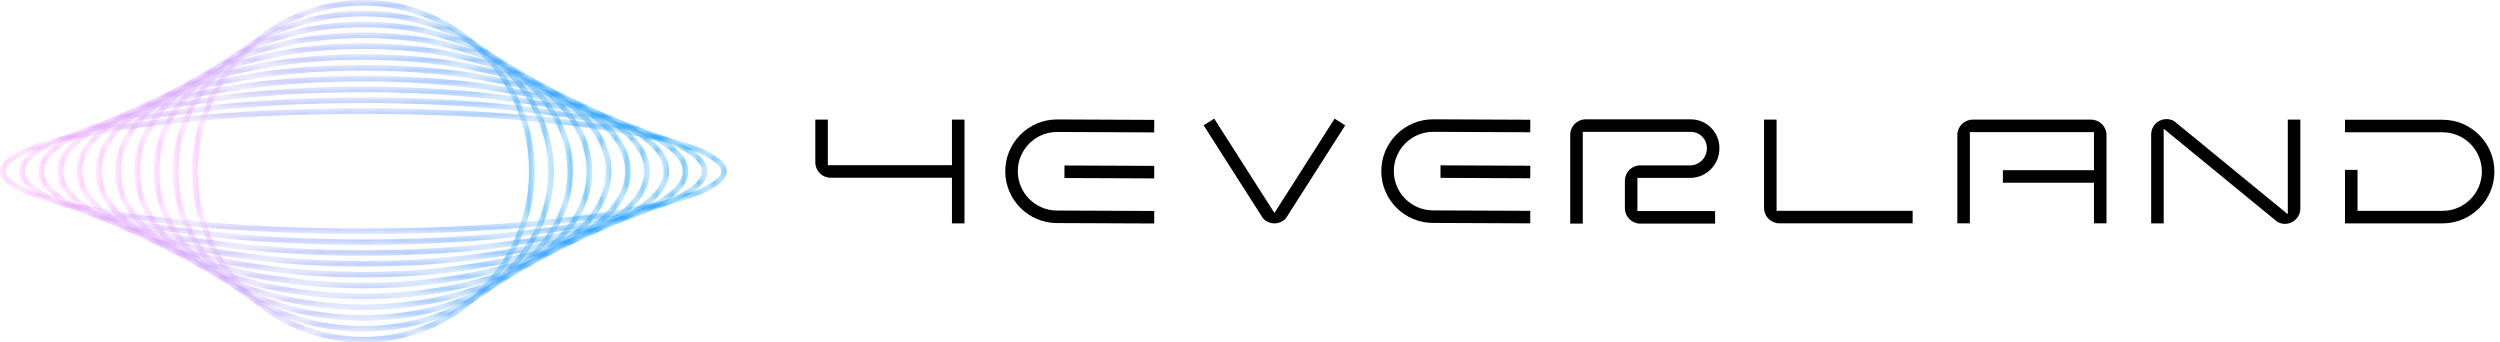 
<svg width="219px" height="30px" viewBox="0 0 219 30" version="1.1" xmlns="http://www.w3.org/2000/svg" xmlns:xlink="http://www.w3.org/1999/xlink">
    <defs>
        <path d="M15,0 C6.729,0 0,6.729 0,15 L0,15 C0,23.271 6.729,30 15,30 L15,30 C23.271,30 30,23.271 30,15 L30,15 C30,6.729 23.271,0 15,0 Z M0.487,15 C0.487,6.998 6.998,0.487 15,0.487 L15,0.487 C23.003,0.487 29.513,6.998 29.513,15 L29.513,15 C29.513,23.002 23.003,29.513 15,29.513 L15,29.513 C6.998,29.513 0.487,23.002 0.487,15 L0.487,15 Z" id="path-7_mb1fgeqt-1"></path>
        <linearGradient x1="-0%" y1="50%" x2="100%" y2="50%" id="linearGradient-7_mb1fgeqt-3">
            <stop stop-color="#FDA8FF" offset="0%"></stop>
            <stop stop-color="#029CFF" offset="100%"></stop>
        </linearGradient>
        <path d="M2.30244673e-15,14.05 C2.30244673e-15,21.799 7.484,28.102 16.685,28.102 L16.685,28.102 L16.686,27.859 L16.686,28.102 C25.884,28.102 33.367,21.8 33.367,14.052 L33.367,14.052 C33.367,6.304 25.883,0 16.682,0 L16.682,0 C7.483,0 2.30244673e-15,6.303 2.30244673e-15,14.05 L2.30244673e-15,14.05 Z M16.684,27.615 C7.753,27.615 0.487,21.53 0.487,14.05 L0.487,14.05 C0.487,6.571 7.752,0.487 16.684,0.487 L16.684,0.487 C25.614,0.487 32.88,6.572 32.88,14.052 L32.88,14.052 C32.88,21.531 25.615,27.615 16.686,27.615 L16.686,27.615 L16.686,27.859 L16.684,27.615 Z" id="path-7_mb1fgeqt-4"></path>
        <linearGradient x1="-4.85568891e-07%" y1="50%" x2="100%" y2="50%" id="linearGradient-7_mb1fgeqt-6">
            <stop stop-color="#FDA8FF" offset="0%"></stop>
            <stop stop-color="#029CFF" offset="100%"></stop>
        </linearGradient>
        <path d="M-2.30244673e-15,13.1 C-2.30244673e-15,20.326 8.239,26.204 18.367,26.204 L18.367,26.204 L18.371,26.204 C28.496,26.204 36.734,20.327 36.734,13.104 L36.734,13.104 C36.734,5.878 28.494,0 18.363,0 L18.363,0 C8.237,0 -2.30244673e-15,5.877 -2.30244673e-15,13.1 M0.487,13.1 C0.487,6.145 8.506,0.487 18.367,0.487 L18.367,0.487 C28.226,0.487 36.247,6.147 36.247,13.104 L36.247,13.104 C36.247,20.059 28.228,25.717 18.371,25.717 L18.371,25.717 L18.367,25.717 C8.508,25.717 0.487,20.057 0.487,13.1" id="path-7_mb1fgeqt-7"></path>
        <linearGradient x1="0%" y1="50%" x2="100%" y2="50%" id="linearGradient-7_mb1fgeqt-9">
            <stop stop-color="#FDA8FF" offset="0%"></stop>
            <stop stop-color="#029CFF" offset="100%"></stop>
        </linearGradient>
        <path d="M-2.30244673e-15,12.151 C-2.30244673e-15,18.854 8.995,24.307 20.051,24.307 L20.051,24.307 L20.058,24.307 C31.109,24.307 40.1,18.856 40.1,12.156 L40.1,12.156 C40.1,5.453 31.106,0 20.044,0 L20.044,0 C8.991,0 -2.30244673e-15,5.451 -2.30244673e-15,12.151 M0.487,12.151 C0.487,5.72 9.26,0.487 20.051,0.487 L20.051,0.487 C30.837,0.487 39.613,5.722 39.613,12.156 L39.613,12.156 C39.613,18.587 30.841,23.82 20.058,23.82 L20.058,23.82 L20.051,23.82 C9.263,23.82 0.487,18.585 0.487,12.151" id="path-7_mb1fgeqt-10"></path>
        <linearGradient x1="-0%" y1="50%" x2="99.999%" y2="50%" id="linearGradient-7_mb1fgeqt-12">
            <stop stop-color="#FDA8FF" offset="0%"></stop>
            <stop stop-color="#029CFF" offset="100%"></stop>
        </linearGradient>
        <path d="M-2.30244673e-15,11.201 C-2.30244673e-15,17.381 9.75,22.409 21.734,22.409 L21.734,22.409 L21.745,22.409 C33.723,22.409 43.467,17.384 43.467,11.208 L43.467,11.208 C43.467,5.028 33.717,0 21.722,0 L21.722,0 C9.745,0 -2.30244673e-15,5.025 -2.30244673e-15,11.201 L-2.30244673e-15,11.201 Z M21.734,21.922 C16.053,21.922 10.695,20.778 6.649,18.701 L6.649,18.701 C2.675,16.662 0.487,13.998 0.487,11.201 L0.487,11.201 C0.487,8.406 2.674,5.744 6.646,3.706 L6.646,3.706 C10.689,1.63 16.044,0.487 21.734,0.487 L21.734,0.487 C27.415,0.487 32.772,1.631 36.817,3.708 L36.817,3.708 C40.792,5.748 42.979,8.411 42.979,11.208 L42.979,11.208 C42.979,14.003 40.792,16.665 36.821,18.704 L36.821,18.704 C32.777,20.779 27.423,21.922 21.745,21.922 L21.745,21.922 L21.745,22.166 L21.734,21.922 Z" id="path-7_mb1fgeqt-13"></path>
        <linearGradient x1="-0%" y1="50%" x2="100%" y2="50%" id="linearGradient-7_mb1fgeqt-15">
            <stop stop-color="#FDA8FF" offset="0%"></stop>
            <stop stop-color="#029CFF" offset="100%"></stop>
        </linearGradient>
        <path d="M0,10.251 C0,15.909 10.505,20.511 23.417,20.511 L23.417,20.511 L23.435,20.511 C36.337,20.511 46.834,15.912 46.834,10.26 L46.834,10.26 C46.834,4.602 36.329,0 23.401,0 L23.401,0 C10.498,0 0,4.599 0,10.251 L0,10.251 Z M23.417,20.024 C10.988,20.024 0.487,15.548 0.487,10.251 L0.487,10.251 C0.487,4.958 10.98,0.487 23.417,0.487 L23.417,0.487 C35.847,0.487 46.347,4.962 46.347,10.26 L46.347,10.26 C46.347,15.553 35.854,20.024 23.435,20.024 L23.435,20.024 L23.435,20.268 L23.417,20.024 Z" id="path-7_mb1fgeqt-16"></path>
        <linearGradient x1="0%" y1="50%" x2="100%" y2="50%" id="linearGradient-7_mb1fgeqt-18">
            <stop stop-color="#FDA8FF" offset="0%"></stop>
            <stop stop-color="#029CFF" offset="100%"></stop>
        </linearGradient>
        <path d="M2.30244673e-15,9.302 C2.30244673e-15,14.436 11.26,18.613 25.101,18.613 L25.101,18.613 L25.125,18.613 C38.951,18.613 50.2,14.441 50.2,9.311 L50.2,9.311 C50.2,4.178 38.941,0 25.078,0 L25.078,0 C11.25,0 2.30244673e-15,4.173 2.30244673e-15,9.302 M0.487,9.302 C0.487,4.524 11.748,0.487 25.101,0.487 L25.101,0.487 C38.442,0.487 49.713,4.528 49.713,9.311 L49.713,9.311 C49.713,14.09 38.453,18.126 25.125,18.126 L25.125,18.126 L25.101,18.126 C11.759,18.126 0.487,14.085 0.487,9.302" id="path-7_mb1fgeqt-19"></path>
        <linearGradient x1="0%" y1="50%" x2="100%" y2="50%" id="linearGradient-7_mb1fgeqt-21">
            <stop stop-color="#FDA8FF" offset="0%"></stop>
            <stop stop-color="#029CFF" offset="100%"></stop>
        </linearGradient>
        <path d="M26.751,0 C19.707,0 13.024,0.87 7.934,2.449 L7.934,2.449 C2.818,4.037 -1.15122337e-15,6.133 -1.15122337e-15,8.352 L-1.15122337e-15,8.352 C-1.15122337e-15,10.574 2.822,12.673 7.945,14.263 L7.945,14.263 C13.041,15.844 19.732,16.715 26.784,16.716 L26.784,16.716 L26.816,16.716 C33.86,16.716 40.542,15.846 45.632,14.267 L45.632,14.267 C50.749,12.679 53.566,10.582 53.566,8.363 L53.566,8.363 C53.566,6.142 50.745,4.043 45.622,2.453 L45.622,2.453 C40.525,0.871 33.836,0 26.784,0 L26.784,0 L26.751,0 Z M0.487,8.352 C0.487,4.162 12.76,0.487 26.751,0.487 L26.751,0.487 L26.784,0.487 C40.792,0.487 53.079,4.168 53.079,8.363 L53.079,8.363 C53.079,12.553 40.807,16.229 26.816,16.229 L26.816,16.229 L26.784,16.229 C12.776,16.228 0.487,12.548 0.487,8.352 L0.487,8.352 Z" id="path-7_mb1fgeqt-22"></path>
        <linearGradient x1="6.03721538e-05%" y1="50.001%" x2="100%" y2="50.001%" id="linearGradient-7_mb1fgeqt-24">
            <stop stop-color="#FDA8FF" offset="0%"></stop>
            <stop stop-color="#029CFF" offset="100%"></stop>
        </linearGradient>
        <path d="M28.424,0 C20.958,0 13.859,0.773 8.435,2.177 L8.435,2.177 C2.995,3.584 1.15122337e-15,5.44 1.15122337e-15,7.402 L1.15122337e-15,7.402 C1.15122337e-15,9.367 3.001,11.226 8.449,12.637 L8.449,12.637 C13.882,14.043 20.992,14.817 28.468,14.817 L28.468,14.817 L28.512,14.817 C35.977,14.817 43.074,14.045 48.498,12.64 L48.498,12.64 C53.938,11.233 56.934,9.377 56.934,7.415 L56.934,7.415 C56.934,5.45 53.933,3.591 48.484,2.181 L48.484,2.181 C43.051,0.774 35.943,0 28.468,0 L28.468,0 L28.424,0 Z M0.487,7.402 C0.487,4.131 11.96,0.487 28.424,0.487 L28.424,0.487 L28.468,0.487 C44.956,0.487 56.446,4.138 56.446,7.415 L56.446,7.415 C56.446,10.686 44.974,14.33 28.512,14.33 L28.512,14.33 L28.468,14.33 C11.978,14.33 0.487,10.679 0.487,7.402 L0.487,7.402 Z" id="path-7_mb1fgeqt-25"></path>
        <linearGradient x1="5.69724358e-05%" y1="50%" x2="100%" y2="50%" id="linearGradient-7_mb1fgeqt-27">
            <stop stop-color="#FDA8FF" offset="0%"></stop>
            <stop stop-color="#029CFF" offset="100%"></stop>
        </linearGradient>
        <path d="M30.09,0 C13.78,0 2.30244673e-15,2.955 2.30244673e-15,6.453 L2.30244673e-15,6.453 C2.30244673e-15,9.958 13.808,12.919 30.151,12.919 L30.151,12.919 L30.211,12.919 C46.521,12.919 60.3,9.965 60.3,6.467 L60.3,6.467 C60.3,2.962 46.494,0 30.151,0 L30.151,0 L30.09,0 Z M9.054,10.534 C3.69,9.39 0.487,7.865 0.487,6.453 L0.487,6.453 C0.487,5.043 3.682,3.522 9.034,2.381 L9.034,2.381 C14.768,1.16 22.246,0.487 30.09,0.487 L30.09,0.487 L30.151,0.487 C38.009,0.487 45.5,1.162 51.246,2.386 L51.246,2.386 C56.61,3.529 59.813,5.055 59.813,6.467 L59.813,6.467 C59.813,7.876 56.617,9.398 51.265,10.538 L51.265,10.538 C45.532,11.76 38.054,12.433 30.211,12.433 L30.211,12.433 L30.151,12.433 C22.293,12.433 14.8,11.758 9.054,10.534 L9.054,10.534 Z" id="path-7_mb1fgeqt-28"></path>
        <linearGradient x1="-5.37383052e-05%" y1="50%" x2="100%" y2="50%" id="linearGradient-7_mb1fgeqt-30">
            <stop stop-color="#FDA8FF" offset="0%"></stop>
            <stop stop-color="#029CFF" offset="100%"></stop>
        </linearGradient>
        <path d="M31.754,2.30244673e-15 C14.541,2.30244673e-15 0,2.52 0,5.503 L0,5.503 C0,8.494 14.578,11.022 31.835,11.022 L31.835,11.022 L31.916,11.022 C49.126,11.022 63.666,8.502 63.666,5.519 L63.666,5.519 C63.666,2.528 49.09,2.30244673e-15 31.835,2.30244673e-15 L31.835,2.30244673e-15 L31.754,2.30244673e-15 Z M9.538,8.903 C2.865,7.753 0.487,6.393 0.487,5.503 L0.487,5.503 C0.487,4.616 2.858,3.26 9.512,2.114 L9.512,2.114 C15.604,1.065 23.503,0.487 31.754,0.487 L31.754,0.487 L31.835,0.487 C40.102,0.487 48.02,1.067 54.129,2.12 L54.129,2.12 C60.802,3.269 63.179,4.629 63.179,5.519 L63.179,5.519 C63.179,6.406 60.808,7.762 54.155,8.908 L54.155,8.908 C48.063,9.957 40.165,10.535 31.916,10.535 L31.916,10.535 L31.835,10.535 C23.566,10.535 15.647,9.955 9.538,8.903 L9.538,8.903 Z" id="path-7_mb1fgeqt-31"></path>
        <linearGradient x1="0%" y1="50.001%" x2="100%" y2="50.001%" id="linearGradient-7_mb1fgeqt-33">
            <stop stop-color="#FDA8FF" offset="0%"></stop>
            <stop stop-color="#029CFF" offset="100%"></stop>
        </linearGradient>
    </defs>
    <g id="页面" stroke="none" stroke-width="1" fill="none" fill-rule="evenodd">
        <g id="Scan" transform="translate(-60, -15)">
            <g id="编组" transform="translate(60, 15)">
                <g transform="translate(71.421, 10.39)" fill="currentColor">
                    <path d="M11.969,9.178 L11.969,5.182 L1.347,5.182 C0.604,5.182 0,4.578 0,3.835 L0,0.088 L1.098,0.088 L1.098,4.084 L11.969,4.084 L11.969,0.088 L13.067,0.088 L13.067,9.178 L11.969,9.178 Z" id="Fill-1"></path>
                    <path d="M21.824,5.204 L21.828,4.106 L29.691,4.14 L29.686,5.238 L21.824,5.204 Z M21.175,9.151 C18.673,9.151 16.639,7.114 16.639,4.612 C16.639,2.109 18.675,0.073 21.178,0.073 L29.691,0.111 L29.686,1.208 L21.175,1.171 C19.278,1.171 17.737,2.715 17.737,4.612 C17.737,6.509 19.28,8.053 21.178,8.053 L29.691,8.09 L29.686,9.188 L21.175,9.151 Z" id="Fill-3"></path>
                    <path d="M40.219,9.178 C39.854,9.178 39.5,9.027 39.248,8.765 L39.21,8.725 L34.018,0.591 L34.944,0 L40.219,8.266 L45.492,0.002 L46.417,0.593 L41.228,8.725 L41.19,8.764 C40.938,9.027 40.584,9.178 40.219,9.178" id="Fill-5"></path>
                    <path d="M54.765,5.192 L54.769,4.094 L62.633,4.128 L62.628,5.226 L54.765,5.192 Z M54.117,9.139 C51.614,9.139 49.58,7.103 49.58,4.6 C49.58,2.097 51.617,0.061 54.119,0.061 L62.633,0.099 L62.628,1.196 L54.117,1.159 C52.219,1.159 50.678,2.703 50.678,4.6 C50.678,6.497 52.222,8.041 54.119,8.041 L62.633,8.078 L62.628,9.176 L54.117,9.139 Z" id="Fill-7"></path>
                    <path d="M72.265,9.199 C71.523,9.199 70.919,8.595 70.919,7.852 L70.919,5.443 C70.919,4.7 71.523,4.096 72.265,4.096 L76.634,4.096 C77.442,4.096 78.1,3.434 78.1,2.62 L78.1,2.57 C78.1,2.194 77.954,1.841 77.688,1.575 C77.423,1.309 77.069,1.163 76.693,1.163 L67.229,1.164 L67.229,9.199 L66.131,9.199 L66.131,1.413 C66.131,0.671 66.735,0.066 67.478,0.066 L76.693,0.065 C77.363,0.065 77.991,0.326 78.464,0.799 C78.937,1.272 79.198,1.901 79.198,2.57 L79.198,2.62 C79.198,4.039 78.048,5.194 76.634,5.194 L72.016,5.194 L72.016,8.101 L78.821,8.101 L78.821,9.199 L72.265,9.199 Z" id="Fill-9"></path>
                    <path d="M84.457,9.174 C83.714,9.174 83.11,8.57 83.11,7.828 L83.11,0.09 L84.208,0.09 L84.208,8.077 L96.127,8.077 L96.127,9.174 L84.457,9.174 Z" id="Fill-11"></path>
                    <path d="M112.011,9.174 L112.011,5.616 L104.032,5.616 L104.032,4.518 L112.011,4.518 L112.011,1.187 L101.14,1.187 L101.14,9.174 L100.042,9.174 L100.042,1.436 C100.042,0.694 100.646,0.09 101.389,0.09 L111.762,0.09 C112.504,0.09 113.109,0.694 113.109,1.436 L113.109,9.174 L112.011,9.174 Z" id="Fill-13"></path>
                    <path d="M128.742,9.221 C128.526,9.221 128.316,9.169 128.119,9.066 L128.068,9.04 L118.119,0.888 L118.119,9.177 L117.021,9.177 L117.021,1.392 C117.021,0.918 117.264,0.487 117.669,0.241 C117.882,0.112 118.124,0.043 118.367,0.043 C118.584,0.043 118.793,0.095 118.99,0.198 L119.04,0.224 L128.99,8.376 L128.99,0.087 L130.088,0.087 L130.088,7.872 C130.088,8.347 129.845,8.777 129.44,9.023 C129.227,9.152 128.985,9.221 128.742,9.221" id="Fill-15"></path>
                    <path d="M134,9.178 L134,4.49 L135.098,4.49 L135.098,8.081 L142.549,8.081 C144.447,8.081 145.99,6.537 145.99,4.64 C145.99,2.743 144.447,1.199 142.549,1.199 L134,1.199 L134,0.101 L142.549,0.101 C145.052,0.101 147.088,2.137 147.088,4.64 C147.088,7.143 145.052,9.178 142.549,9.178 L134,9.178 Z" id="Fill-17"></path>
                </g>
                <g transform="translate(16.833, 0)">
                    <mask id="mask-7_mb1fgeqt-2" fill="white">
                        <use xlink:href="#path-7_mb1fgeqt-1"></use>
                    </mask>
                    <g id="Clip-20"></g>
                    <path d="M15,0 C6.729,0 0,6.729 0,15 L0,15 C0,23.271 6.729,30 15,30 L15,30 C23.271,30 30,23.271 30,15 L30,15 C30,6.729 23.271,0 15,0 Z M0.487,15 C0.487,6.998 6.998,0.487 15,0.487 L15,0.487 C23.003,0.487 29.513,6.998 29.513,15 L29.513,15 C29.513,23.002 23.003,29.513 15,29.513 L15,29.513 C6.998,29.513 0.487,23.002 0.487,15 L0.487,15 Z" id="Fill-19" fill="url(#linearGradient-7_mb1fgeqt-3)" mask="url(#mask-7_mb1fgeqt-2)"></path>
                </g>
                <g transform="translate(15.149, 0.948)">
                    <mask id="mask-7_mb1fgeqt-5" fill="white">
                        <use xlink:href="#path-7_mb1fgeqt-4"></use>
                    </mask>
                    <g id="Clip-22"></g>
                    <path d="M2.30244673e-15,14.05 C2.30244673e-15,21.799 7.484,28.102 16.685,28.102 L16.685,28.102 L16.686,27.859 L16.686,28.102 C25.884,28.102 33.367,21.8 33.367,14.052 L33.367,14.052 C33.367,6.304 25.883,0 16.682,0 L16.682,0 C7.483,0 2.30244673e-15,6.303 2.30244673e-15,14.05 L2.30244673e-15,14.05 Z M16.684,27.615 C7.753,27.615 0.487,21.53 0.487,14.05 L0.487,14.05 C0.487,6.571 7.752,0.487 16.684,0.487 L16.684,0.487 C25.614,0.487 32.88,6.572 32.88,14.052 L32.88,14.052 C32.88,21.531 25.615,27.615 16.686,27.615 L16.686,27.615 L16.686,27.859 L16.684,27.615 Z" id="Fill-21" fill="url(#linearGradient-7_mb1fgeqt-6)" mask="url(#mask-7_mb1fgeqt-5)"></path>
                </g>
                <g transform="translate(13.466, 1.897)">
                    <mask id="mask-7_mb1fgeqt-8" fill="white">
                        <use xlink:href="#path-7_mb1fgeqt-7"></use>
                    </mask>
                    <g id="Clip-24"></g>
                    <path d="M-2.30244673e-15,13.1 C-2.30244673e-15,20.326 8.239,26.204 18.367,26.204 L18.367,26.204 L18.371,26.204 C28.496,26.204 36.734,20.327 36.734,13.104 L36.734,13.104 C36.734,5.878 28.494,0 18.363,0 L18.363,0 C8.237,0 -2.30244673e-15,5.877 -2.30244673e-15,13.1 M0.487,13.1 C0.487,6.145 8.506,0.487 18.367,0.487 L18.367,0.487 C28.226,0.487 36.247,6.147 36.247,13.104 L36.247,13.104 C36.247,20.059 28.228,25.717 18.371,25.717 L18.371,25.717 L18.367,25.717 C8.508,25.717 0.487,20.057 0.487,13.1" id="Fill-23" fill="url(#linearGradient-7_mb1fgeqt-9)" mask="url(#mask-7_mb1fgeqt-8)"></path>
                </g>
                <g transform="translate(11.783, 2.845)">
                    <mask id="mask-7_mb1fgeqt-11" fill="white">
                        <use xlink:href="#path-7_mb1fgeqt-10"></use>
                    </mask>
                    <g id="Clip-26"></g>
                    <path d="M-2.30244673e-15,12.151 C-2.30244673e-15,18.854 8.995,24.307 20.051,24.307 L20.051,24.307 L20.058,24.307 C31.109,24.307 40.1,18.856 40.1,12.156 L40.1,12.156 C40.1,5.453 31.106,0 20.044,0 L20.044,0 C8.991,0 -2.30244673e-15,5.451 -2.30244673e-15,12.151 M0.487,12.151 C0.487,5.72 9.26,0.487 20.051,0.487 L20.051,0.487 C30.837,0.487 39.613,5.722 39.613,12.156 L39.613,12.156 C39.613,18.587 30.841,23.82 20.058,23.82 L20.058,23.82 L20.051,23.82 C9.263,23.82 0.487,18.585 0.487,12.151" id="Fill-25" fill="url(#linearGradient-7_mb1fgeqt-12)" mask="url(#mask-7_mb1fgeqt-11)"></path>
                </g>
                <g transform="translate(10.1, 3.794)">
                    <mask id="mask-7_mb1fgeqt-14" fill="white">
                        <use xlink:href="#path-7_mb1fgeqt-13"></use>
                    </mask>
                    <g id="Clip-28"></g>
                    <path d="M-2.30244673e-15,11.201 C-2.30244673e-15,17.381 9.75,22.409 21.734,22.409 L21.734,22.409 L21.745,22.409 C33.723,22.409 43.467,17.384 43.467,11.208 L43.467,11.208 C43.467,5.028 33.717,0 21.722,0 L21.722,0 C9.745,0 -2.30244673e-15,5.025 -2.30244673e-15,11.201 L-2.30244673e-15,11.201 Z M21.734,21.922 C16.053,21.922 10.695,20.778 6.649,18.701 L6.649,18.701 C2.675,16.662 0.487,13.998 0.487,11.201 L0.487,11.201 C0.487,8.406 2.674,5.744 6.646,3.706 L6.646,3.706 C10.689,1.63 16.044,0.487 21.734,0.487 L21.734,0.487 C27.415,0.487 32.772,1.631 36.817,3.708 L36.817,3.708 C40.792,5.748 42.979,8.411 42.979,11.208 L42.979,11.208 C42.979,14.003 40.792,16.665 36.821,18.704 L36.821,18.704 C32.777,20.779 27.423,21.922 21.745,21.922 L21.745,21.922 L21.745,22.166 L21.734,21.922 Z" id="Fill-27" fill="url(#linearGradient-7_mb1fgeqt-15)" mask="url(#mask-7_mb1fgeqt-14)"></path>
                </g>
                <g transform="translate(8.416, 4.743)">
                    <mask id="mask-7_mb1fgeqt-17" fill="white">
                        <use xlink:href="#path-7_mb1fgeqt-16"></use>
                    </mask>
                    <g id="Clip-30"></g>
                    <path d="M0,10.251 C0,15.909 10.505,20.511 23.417,20.511 L23.417,20.511 L23.435,20.511 C36.337,20.511 46.834,15.912 46.834,10.26 L46.834,10.26 C46.834,4.602 36.329,0 23.401,0 L23.401,0 C10.498,0 0,4.599 0,10.251 L0,10.251 Z M23.417,20.024 C10.988,20.024 0.487,15.548 0.487,10.251 L0.487,10.251 C0.487,4.958 10.98,0.487 23.417,0.487 L23.417,0.487 C35.847,0.487 46.347,4.962 46.347,10.26 L46.347,10.26 C46.347,15.553 35.854,20.024 23.435,20.024 L23.435,20.024 L23.435,20.268 L23.417,20.024 Z" id="Fill-29" fill="url(#linearGradient-7_mb1fgeqt-18)" mask="url(#mask-7_mb1fgeqt-17)"></path>
                </g>
                <g transform="translate(6.733, 5.691)">
                    <mask id="mask-7_mb1fgeqt-20" fill="white">
                        <use xlink:href="#path-7_mb1fgeqt-19"></use>
                    </mask>
                    <g id="Clip-32"></g>
                    <path d="M2.30244673e-15,9.302 C2.30244673e-15,14.436 11.26,18.613 25.101,18.613 L25.101,18.613 L25.125,18.613 C38.951,18.613 50.2,14.441 50.2,9.311 L50.2,9.311 C50.2,4.178 38.941,0 25.078,0 L25.078,0 C11.25,0 2.30244673e-15,4.173 2.30244673e-15,9.302 M0.487,9.302 C0.487,4.524 11.748,0.487 25.101,0.487 L25.101,0.487 C38.442,0.487 49.713,4.528 49.713,9.311 L49.713,9.311 C49.713,14.09 38.453,18.126 25.125,18.126 L25.125,18.126 L25.101,18.126 C11.759,18.126 0.487,14.085 0.487,9.302" id="Fill-31" fill="url(#linearGradient-7_mb1fgeqt-21)" mask="url(#mask-7_mb1fgeqt-20)"></path>
                </g>
                <g transform="translate(5.05, 6.64)">
                    <mask id="mask-7_mb1fgeqt-23" fill="white">
                        <use xlink:href="#path-7_mb1fgeqt-22"></use>
                    </mask>
                    <g id="Clip-34"></g>
                    <path d="M26.751,0 C19.707,0 13.024,0.87 7.934,2.449 L7.934,2.449 C2.818,4.037 -1.15122337e-15,6.133 -1.15122337e-15,8.352 L-1.15122337e-15,8.352 C-1.15122337e-15,10.574 2.822,12.673 7.945,14.263 L7.945,14.263 C13.041,15.844 19.732,16.715 26.784,16.716 L26.784,16.716 L26.816,16.716 C33.86,16.716 40.542,15.846 45.632,14.267 L45.632,14.267 C50.749,12.679 53.566,10.582 53.566,8.363 L53.566,8.363 C53.566,6.142 50.745,4.043 45.622,2.453 L45.622,2.453 C40.525,0.871 33.836,0 26.784,0 L26.784,0 L26.751,0 Z M0.487,8.352 C0.487,4.162 12.76,0.487 26.751,0.487 L26.751,0.487 L26.784,0.487 C40.792,0.487 53.079,4.168 53.079,8.363 L53.079,8.363 C53.079,12.553 40.807,16.229 26.816,16.229 L26.816,16.229 L26.784,16.229 C12.776,16.228 0.487,12.548 0.487,8.352 L0.487,8.352 Z" id="Fill-33" fill="url(#linearGradient-7_mb1fgeqt-24)" mask="url(#mask-7_mb1fgeqt-23)"></path>
                </g>
                <g transform="translate(3.366, 7.588)">
                    <mask id="mask-7_mb1fgeqt-26" fill="white">
                        <use xlink:href="#path-7_mb1fgeqt-25"></use>
                    </mask>
                    <g id="Clip-36"></g>
                    <path d="M28.424,0 C20.958,0 13.859,0.773 8.435,2.177 L8.435,2.177 C2.995,3.584 1.15122337e-15,5.44 1.15122337e-15,7.402 L1.15122337e-15,7.402 C1.15122337e-15,9.367 3.001,11.226 8.449,12.637 L8.449,12.637 C13.882,14.043 20.992,14.817 28.468,14.817 L28.468,14.817 L28.512,14.817 C35.977,14.817 43.074,14.045 48.498,12.64 L48.498,12.64 C53.938,11.233 56.934,9.377 56.934,7.415 L56.934,7.415 C56.934,5.45 53.933,3.591 48.484,2.181 L48.484,2.181 C43.051,0.774 35.943,0 28.468,0 L28.468,0 L28.424,0 Z M0.487,7.402 C0.487,4.131 11.96,0.487 28.424,0.487 L28.424,0.487 L28.468,0.487 C44.956,0.487 56.446,4.138 56.446,7.415 L56.446,7.415 C56.446,10.686 44.974,14.33 28.512,14.33 L28.512,14.33 L28.468,14.33 C11.978,14.33 0.487,10.679 0.487,7.402 L0.487,7.402 Z" id="Fill-35" fill="url(#linearGradient-7_mb1fgeqt-27)" mask="url(#mask-7_mb1fgeqt-26)"></path>
                </g>
                <g transform="translate(1.683, 8.537)">
                    <mask id="mask-7_mb1fgeqt-29" fill="white">
                        <use xlink:href="#path-7_mb1fgeqt-28"></use>
                    </mask>
                    <g id="Clip-38"></g>
                    <path d="M30.09,0 C13.78,0 2.30244673e-15,2.955 2.30244673e-15,6.453 L2.30244673e-15,6.453 C2.30244673e-15,9.958 13.808,12.919 30.151,12.919 L30.151,12.919 L30.211,12.919 C46.521,12.919 60.3,9.965 60.3,6.467 L60.3,6.467 C60.3,2.962 46.494,0 30.151,0 L30.151,0 L30.09,0 Z M9.054,10.534 C3.69,9.39 0.487,7.865 0.487,6.453 L0.487,6.453 C0.487,5.043 3.682,3.522 9.034,2.381 L9.034,2.381 C14.768,1.16 22.246,0.487 30.09,0.487 L30.09,0.487 L30.151,0.487 C38.009,0.487 45.5,1.162 51.246,2.386 L51.246,2.386 C56.61,3.529 59.813,5.055 59.813,6.467 L59.813,6.467 C59.813,7.876 56.617,9.398 51.265,10.538 L51.265,10.538 C45.532,11.76 38.054,12.433 30.211,12.433 L30.211,12.433 L30.151,12.433 C22.293,12.433 14.8,11.758 9.054,10.534 L9.054,10.534 Z" id="Fill-37" fill="url(#linearGradient-7_mb1fgeqt-30)" mask="url(#mask-7_mb1fgeqt-29)"></path>
                </g>
                <g transform="translate(0, 9.485)">
                    <mask id="mask-7_mb1fgeqt-32" fill="white">
                        <use xlink:href="#path-7_mb1fgeqt-31"></use>
                    </mask>
                    <g id="Clip-40"></g>
                    <path d="M31.754,2.30244673e-15 C14.541,2.30244673e-15 0,2.52 0,5.503 L0,5.503 C0,8.494 14.578,11.022 31.835,11.022 L31.835,11.022 L31.916,11.022 C49.126,11.022 63.666,8.502 63.666,5.519 L63.666,5.519 C63.666,2.528 49.09,2.30244673e-15 31.835,2.30244673e-15 L31.835,2.30244673e-15 L31.754,2.30244673e-15 Z M9.538,8.903 C2.865,7.753 0.487,6.393 0.487,5.503 L0.487,5.503 C0.487,4.616 2.858,3.26 9.512,2.114 L9.512,2.114 C15.604,1.065 23.503,0.487 31.754,0.487 L31.754,0.487 L31.835,0.487 C40.102,0.487 48.02,1.067 54.129,2.12 L54.129,2.12 C60.802,3.269 63.179,4.629 63.179,5.519 L63.179,5.519 C63.179,6.406 60.808,7.762 54.155,8.908 L54.155,8.908 C48.063,9.957 40.165,10.535 31.916,10.535 L31.916,10.535 L31.835,10.535 C23.566,10.535 15.647,9.955 9.538,8.903 L9.538,8.903 Z" id="Fill-39" fill="url(#linearGradient-7_mb1fgeqt-33)" mask="url(#mask-7_mb1fgeqt-32)"></path>
                </g>
            </g>
        </g>
    </g>
</svg>